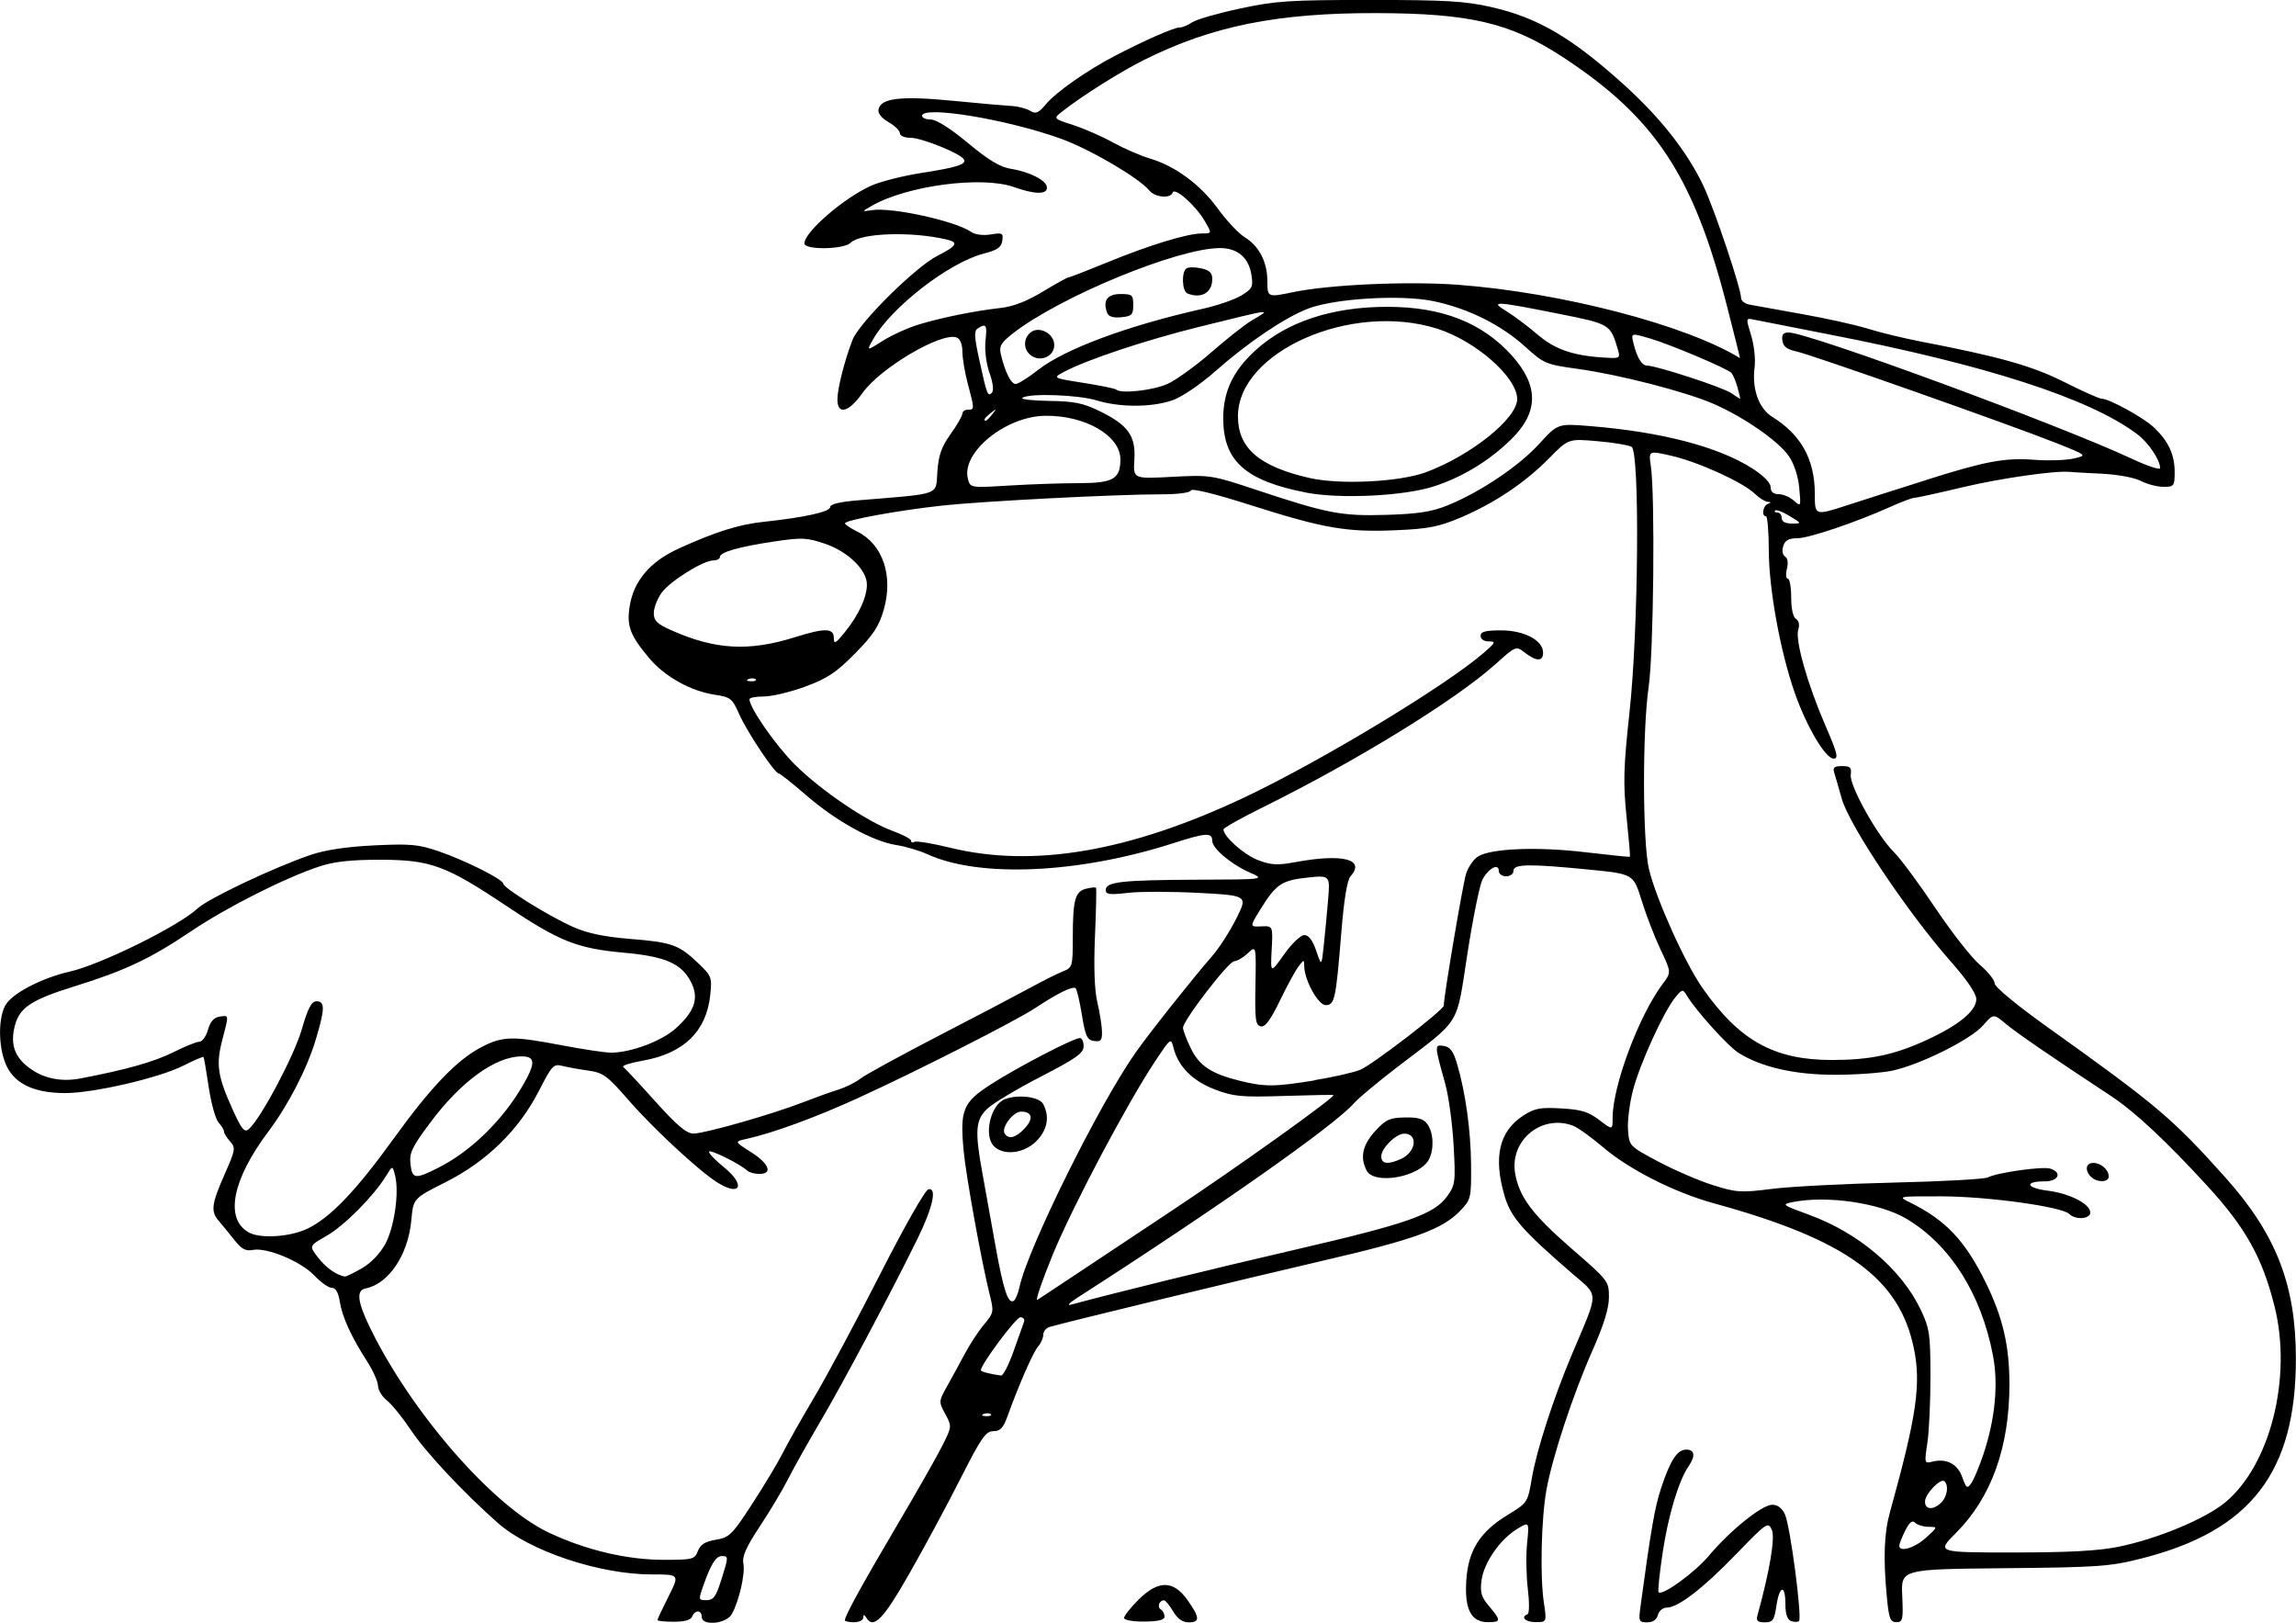 <?xml version="1.0" encoding="UTF-8" standalone="no"?>
<!-- Created with Inkscape (http://www.inkscape.org/) -->

<svg
   width="52.912mm"
   height="37.392mm"
   viewBox="0 0 52.912 37.392"
   version="1.1"
   id="svg1"
   sodipodi:docname="poochie.svg"
   inkscape:version="1.4 (e7c3feb1, 2024-10-09)"
   xmlns:inkscape="http://www.inkscape.org/namespaces/inkscape"
   xmlns:sodipodi="http://sodipodi.sourceforge.net/DTD/sodipodi-0.dtd"
   xmlns="http://www.w3.org/2000/svg"
   xmlns:svg="http://www.w3.org/2000/svg">
  <sodipodi:namedview
     id="namedview1"
     pagecolor="#ffffff"
     bordercolor="#000000"
     borderopacity="0.25"
     inkscape:showpageshadow="2"
     inkscape:pageopacity="0.0"
     inkscape:pagecheckerboard="0"
     inkscape:deskcolor="#d1d1d1"
     inkscape:document-units="mm"
     inkscape:zoom="2.9436055"
     inkscape:cx="98.348778"
     inkscape:cy="73.888978"
     inkscape:window-width="1920"
     inkscape:window-height="1296"
     inkscape:window-x="0"
     inkscape:window-y="25"
     inkscape:window-maximized="0"
     inkscape:current-layer="layer1">
    <inkscape:page
       x="0"
       y="0"
       width="52.912"
       height="37.392"
       id="page2"
       margin="0"
       bleed="0" />
  </sodipodi:namedview>
  <defs
     id="defs1" />
  <g
     inkscape:label="Layer 1"
     inkscape:groupmode="layer"
     id="layer1"
     transform="translate(-82.021,-129.911)">
    <path
       style="fill:#000000;stroke-width:0;stroke-dasharray:none;stroke:#000000;stroke-opacity:1"
       d="m 97.173,167.239 c 0,-0.021 0.115,-0.265 0.255,-0.543 0.255,-0.506 0.255,-0.506 -0.385,-0.506 -1.207,0 -2.815,-0.537 -3.548,-1.185 -0.79,-0.698 -1.663,-1.629 -1.996,-2.129 -0.197,-0.296 -0.449,-0.608 -0.559,-0.693 -0.11,-0.085 -0.204,-0.238 -0.207,-0.339 -0.004,-0.101 -0.117,-0.355 -0.252,-0.564 -0.365,-0.566 -0.573,-1.02 -0.629,-1.376 -0.034,-0.212 -0.095,-0.318 -0.185,-0.318 -0.074,0 -0.255,-0.128 -0.402,-0.284 -0.305,-0.323 -1.091,-0.652 -1.414,-0.59 -0.171,0.033 -0.264,-0.018 -0.439,-0.241 -0.122,-0.155 -0.281,-0.349 -0.352,-0.431 -0.186,-0.212 -0.164,-0.388 0.137,-1.069 0.25,-0.565 0.258,-0.614 0.127,-0.758 -0.077,-0.085 -0.14,-0.187 -0.14,-0.226 0,-0.039 -0.057,-0.134 -0.126,-0.21 -0.069,-0.076 -0.171,-0.441 -0.226,-0.811 -0.055,-0.37 -0.109,-0.684 -0.12,-0.699 -0.011,-0.015 -0.221,0.076 -0.469,0.201 -0.554,0.28 -2.062,0.63 -2.718,0.63 -0.692,0 -1.136,-0.199 -1.34,-0.6 -0.197,-0.386 -0.219,-1.085 -0.045,-1.415 0.144,-0.273 0.834,-0.636 1.488,-0.784 0.714,-0.161 2.512,-1.049 2.945,-1.454 0.244,-0.228 1.747,-0.941 2.601,-1.233 0.338,-0.116 0.828,-0.19 1.465,-0.221 0.832,-0.041 1.026,-0.024 1.482,0.132 0.617,0.211 1.498,0.652 1.498,0.75 0,0.097 1.048,0.747 1.605,0.995 0.336,0.149 0.715,0.229 1.333,0.279 0.956,0.077 1.111,0.134 1.565,0.568 0.298,0.285 0.31,0.317 0.266,0.731 -0.089,0.832 -0.612,1.339 -1.554,1.505 -0.288,0.051 -0.49,0.116 -0.45,0.145 0.04,0.029 0.373,0.386 0.739,0.794 0.502,0.558 0.719,0.741 0.879,0.741 0.258,0 1.812,-0.443 2.516,-0.717 0.28,-0.109 0.65,-0.242 0.822,-0.296 0.172,-0.054 0.402,-0.168 0.511,-0.254 0.109,-0.086 0.921,-0.53 1.804,-0.987 0.883,-0.457 1.834,-0.956 2.114,-1.109 0.279,-0.153 0.613,-0.32 0.741,-0.371 0.227,-0.091 0.233,-0.11 0.234,-0.784 10e-4,-0.874 0.053,-1.06 0.309,-1.125 0.113,-0.028 0.215,-0.037 0.227,-0.02 0.012,0.017 5.2e-4,0.522 -0.025,1.121 -0.031,0.715 -0.011,1.239 0.056,1.524 0.056,0.239 0.104,0.542 0.106,0.673 0.003,0.198 -0.028,0.234 -0.183,0.212 -0.159,-0.023 -0.2,-0.109 -0.279,-0.595 -0.051,-0.312 -0.116,-0.591 -0.145,-0.62 -0.06,-0.06 -0.412,0.111 -0.931,0.455 -0.451,0.298 -2.728,1.455 -4.09,2.077 -0.972,0.444 -1.967,0.808 -2.566,0.939 -0.28,0.061 -0.28,0.061 0.106,0.305 0.418,0.265 0.508,0.502 0.191,0.502 -0.107,0 -0.231,-0.033 -0.275,-0.074 -0.173,-0.16 -0.885,-0.511 -0.885,-0.436 0,0.043 0.152,0.201 0.339,0.351 0.514,0.413 0.393,0.696 -0.151,0.353 -0.42,-0.265 -1.475,-1.243 -2.035,-1.887 -0.502,-0.576 -0.589,-0.64 -0.94,-0.689 -0.213,-0.03 -0.482,-0.079 -0.599,-0.109 -0.194,-0.05 -0.238,-0.003 -0.535,0.579 -0.46,0.9 -1.202,1.625 -2.151,2.103 -0.742,0.373 -0.742,0.373 -0.788,0.875 -0.072,0.798 -0.522,1.469 -1.055,1.573 -0.215,0.042 -0.189,0.296 0.09,0.876 0.943,1.957 2.835,4.134 4.123,4.745 0.857,0.406 1.808,0.632 2.66,0.632 0.67,0 0.712,-0.011 0.786,-0.203 0.057,-0.15 0.165,-0.218 0.415,-0.26 0.313,-0.053 0.374,-0.113 0.842,-0.834 0.277,-0.427 0.59,-0.948 0.695,-1.158 0.105,-0.21 0.433,-0.791 0.73,-1.292 0.297,-0.501 0.98,-1.777 1.519,-2.836 0.563,-1.106 1.036,-1.938 1.113,-1.955 0.202,-0.045 0.099,0.422 -0.249,1.132 -0.597,1.218 -1.72,3.331 -2.233,4.202 -0.292,0.496 -0.633,1.103 -0.758,1.351 -0.125,0.248 -0.417,0.736 -0.648,1.085 -0.313,0.472 -0.409,0.69 -0.378,0.85 0.046,0.236 -0.097,0.866 -0.266,1.168 -0.128,0.229 -0.693,0.281 -0.693,0.064 0,-0.161 -0.16,-0.166 -0.221,-0.007 -0.03,0.079 -0.176,0.12 -0.421,0.12 -0.206,0 -0.375,-0.017 -0.375,-0.038 z m 1.466,-0.908 c 0.173,-0.55 0.174,-0.564 0.018,-0.564 -0.138,0 -0.251,0.181 -0.428,0.682 -0.115,0.326 -0.113,0.334 0.074,0.334 0.158,0 0.218,-0.08 0.335,-0.452 z m -8.282,-7.193 c 0.203,-0.115 0.418,-0.336 0.538,-0.553 0.212,-0.385 0.33,-1.193 0.231,-1.588 -0.059,-0.233 -0.059,-0.233 -0.21,0.014 -0.284,0.462 -0.964,1.147 -1.37,1.378 -0.405,0.231 -0.405,0.231 -0.187,0.509 0.183,0.234 0.438,0.41 0.618,0.427 0.023,0.002 0.195,-0.082 0.381,-0.188 z m -1.243,-0.919 c 0.522,-0.253 1.116,-0.874 1.985,-2.079 0.857,-1.188 1.464,-1.818 2.029,-2.107 0.485,-0.248 0.704,-0.252 1.844,-0.035 0.489,0.093 0.997,0.169 1.13,0.169 0.459,0 1.17,-0.267 1.497,-0.563 0.434,-0.392 0.534,-0.693 0.35,-1.057 -0.219,-0.434 -0.589,-0.597 -1.556,-0.684 -1.073,-0.097 -1.48,-0.259 -2.711,-1.083 -1.39,-0.929 -1.74,-1.057 -2.902,-1.058 -0.676,-5e-4 -1.059,0.042 -1.397,0.154 -0.798,0.264 -2.136,0.94 -2.962,1.496 -0.938,0.631 -1.52,0.905 -2.684,1.267 -0.98,0.304 -1.257,0.484 -1.368,0.886 -0.111,0.401 -0.03,0.696 0.254,0.936 0.342,0.288 0.77,0.391 1.246,0.301 1.059,-0.201 1.705,-0.384 2.147,-0.605 0.266,-0.134 0.537,-0.243 0.602,-0.243 0.064,0 0.153,-0.124 0.196,-0.275 0.054,-0.189 0.138,-0.284 0.266,-0.302 0.223,-0.032 0.219,-0.06 0.064,0.536 -0.148,0.567 -0.11,0.83 0.23,1.586 0.211,0.469 0.278,0.554 0.376,0.473 0.268,-0.223 1.043,-1.676 1.223,-2.293 0.147,-0.505 0.226,-0.656 0.343,-0.656 0.199,0 0.194,0.183 -0.024,0.901 -0.203,0.668 -0.63,1.493 -1.091,2.107 -0.828,1.105 -1.003,1.996 -0.455,2.314 0.266,0.155 0.96,0.111 1.368,-0.086 z m 3.021,-1.407 c 0.739,-0.374 1.471,-1.089 1.934,-1.889 0.298,-0.515 0.293,-0.67 -0.024,-0.67 -0.607,0 -1.4,0.575 -2.111,1.529 -0.426,0.572 -0.483,0.694 -0.452,0.963 0.039,0.337 0.106,0.344 0.652,0.068 z m 9.356,10.434 c 0,-0.1 0.398,-0.824 1.184,-2.156 0.454,-0.768 0.929,-1.602 1.055,-1.853 0.229,-0.454 0.23,-0.457 0.075,-0.744 -0.154,-0.285 -0.153,-0.292 0.045,-0.645 0.11,-0.196 0.294,-0.533 0.409,-0.749 0.115,-0.216 0.313,-0.518 0.441,-0.67 0.225,-0.269 0.229,-0.29 0.124,-0.708 -0.184,-0.738 -0.541,-2.711 -0.595,-3.288 -0.089,-0.95 -0.019,-1.119 0.632,-1.539 0.602,-0.388 1.902,-1.064 2.047,-1.064 0.048,0 0.086,0.086 0.085,0.191 -10e-4,0.157 -0.174,0.28 -0.986,0.699 -0.542,0.279 -1.093,0.609 -1.226,0.732 -0.281,0.261 -0.3,0.508 -0.117,1.511 0.064,0.349 0.197,1.089 0.296,1.644 0.185,1.033 0.293,1.359 0.423,1.278 0.041,-0.025 0.1,-0.169 0.133,-0.32 0.191,-0.891 1.841,-4.221 2.682,-5.409 0.328,-0.465 1.342,-1.741 1.752,-2.207 0.158,-0.18 0.41,-0.569 0.559,-0.865 0.27,-0.537 0.27,-0.537 -0.858,-0.598 -0.62,-0.033 -1.357,-0.034 -1.638,-0.001 -0.42,0.049 -0.51,0.037 -0.51,-0.066 0,-0.188 0.372,-0.23 2.106,-0.237 1.577,-0.006 1.577,-0.006 1.196,-0.174 -0.415,-0.183 -0.847,-0.55 -0.847,-0.719 0,-0.2 -0.141,-0.192 -0.903,0.053 -2.174,0.699 -4.459,0.802 -5.659,0.254 -0.186,-0.085 -0.51,-0.181 -0.72,-0.213 -0.54,-0.083 -1.384,-0.549 -2.068,-1.141 -0.323,-0.279 -0.61,-0.508 -0.64,-0.508 -0.092,0 -0.731,-0.958 -0.911,-1.365 -0.161,-0.365 -0.198,-0.395 -0.566,-0.45 -0.557,-0.084 -1.155,-0.419 -1.516,-0.851 -0.432,-0.517 -0.512,-0.727 -0.445,-1.173 0.089,-0.593 0.468,-1.042 1.135,-1.345 0.837,-0.381 1.382,-0.553 1.934,-0.612 0.954,-0.102 1.552,-0.233 1.552,-0.34 0,-0.07 0.218,-0.123 0.656,-0.159 1.926,-0.158 1.776,-0.104 1.816,-0.656 0.028,-0.386 0.095,-0.577 0.306,-0.871 0.148,-0.207 0.27,-0.417 0.27,-0.468 0,-0.051 0.057,-0.092 0.127,-0.092 0.155,0 0.155,-0.014 0,-0.593 -0.069,-0.256 -0.125,-0.591 -0.126,-0.743 -5.3e-4,-0.171 -0.051,-0.297 -0.131,-0.328 -0.347,-0.133 -1.765,0.703 -2.173,1.281 -0.313,0.445 -0.576,0.512 -0.576,0.147 0,-0.25 0.16,-0.882 0.348,-1.373 0.151,-0.394 1.453,-1.683 1.959,-1.939 0.448,-0.227 0.493,-0.307 0.212,-0.373 -0.811,-0.193 -1.988,-0.153 -2.216,0.075 -0.156,0.156 -1.065,0.169 -1.064,0.015 10e-4,-0.266 0.916,-1.055 1.546,-1.334 0.215,-0.095 0.726,-0.224 1.136,-0.288 0.839,-0.13 1.064,-0.202 0.992,-0.318 -0.085,-0.137 -0.974,-0.495 -1.23,-0.495 -0.138,0 -0.244,-0.046 -0.244,-0.106 -2.7e-4,-0.058 -0.117,-0.172 -0.26,-0.254 -0.163,-0.093 -0.249,-0.202 -0.232,-0.293 0.05,-0.262 0.516,-0.316 1.708,-0.2 0.612,0.06 1.227,0.114 1.366,0.121 0.14,0.007 0.327,0.056 0.416,0.108 0.137,0.081 0.195,0.057 0.371,-0.153 0.235,-0.279 0.946,-0.777 1.583,-1.109 0.694,-0.361 1.363,-0.655 1.492,-0.655 0.067,0 0.197,-0.053 0.291,-0.119 0.093,-0.065 0.588,-0.208 1.098,-0.317 0.831,-0.178 1.147,-0.199 3.003,-0.199 1.745,-2e-5 2.189,0.026 2.794,0.164 1.072,0.244 1.855,0.702 3.064,1.796 0.839,0.759 1.457,1.547 1.827,2.33 0.252,0.533 0.866,2.363 0.866,2.581 0,0.061 0.086,0.128 0.191,0.149 0.105,0.021 0.648,0.118 1.206,0.217 0.559,0.099 1.245,0.251 1.524,0.338 0.279,0.087 0.813,0.217 1.185,0.289 1.853,0.357 2.597,0.566 3.341,0.94 0.419,0.211 0.805,0.383 0.858,0.383 0.175,0 0.964,0.433 1.207,0.662 0.334,0.315 0.479,0.626 0.479,1.027 0,0.326 -0.013,0.343 -0.258,0.343 -0.142,0 -0.377,-0.061 -0.522,-0.136 -0.15,-0.078 -0.539,-0.149 -0.906,-0.167 -0.353,-0.017 -0.681,-0.035 -0.727,-0.041 -0.316,-0.037 -1.603,0.146 -2.47,0.353 -0.567,0.135 -1.07,0.245 -1.119,0.245 -0.049,0 -0.29,0.091 -0.536,0.201 -0.805,0.363 -1.893,0.73 -2.162,0.73 -0.194,0 -0.278,0.047 -0.32,0.18 -0.033,0.105 -0.016,0.205 0.042,0.241 0.06,0.037 0.077,0.149 0.042,0.286 -0.031,0.124 -0.021,0.225 0.021,0.225 0.043,0 0.078,0.193 0.078,0.429 0,0.261 0.043,0.456 0.11,0.497 0.068,0.042 0.088,0.137 0.053,0.247 -0.076,0.24 0.209,1.249 0.621,2.2 0.28,0.646 0.313,0.775 0.194,0.773 -0.19,-0.003 -0.625,-0.739 -0.898,-1.522 -0.333,-0.953 -0.594,-2.386 -0.596,-3.281 -10e-4,-0.431 -0.031,-0.783 -0.066,-0.783 -0.106,1.2e-4 -0.071,-0.237 0.042,-0.283 0.082,-0.033 0.082,-0.044 -0.004,-0.049 -0.06,-0.004 -0.194,-0.088 -0.296,-0.187 -0.275,-0.264 -1.293,-0.728 -1.91,-0.871 -0.538,-0.124 -0.538,-0.124 -0.485,0.23 0.101,0.676 0.065,4.311 -0.05,5.096 -0.145,0.985 -0.141,3.572 0.006,4.191 0.163,0.687 0.831,2.17 1.24,2.752 0.848,1.207 1.647,1.651 2.973,1.651 0.885,0 1.442,-0.117 2.189,-0.461 0.739,-0.34 1.143,-0.672 1.143,-0.94 0,-0.129 -0.212,-0.441 -0.586,-0.865 -0.991,-1.123 -2.342,-3.139 -2.514,-3.753 -0.071,-0.251 -0.149,-0.524 -0.175,-0.605 -0.036,-0.116 0.003,-0.148 0.181,-0.148 0.191,0 0.223,0.033 0.201,0.202 -0.033,0.248 0.615,1.407 0.993,1.778 0.148,0.145 0.576,0.723 0.952,1.284 0.376,0.561 0.838,1.152 1.027,1.312 0.189,0.161 0.344,0.354 0.344,0.431 2.5e-4,0.082 0.506,0.5 1.229,1.016 2.509,1.791 2.876,2.102 4.091,3.46 1.165,1.303 1.619,2.467 1.622,4.156 0.004,2.63 -1.034,3.979 -3.551,4.618 -0.736,0.187 -0.992,0.205 -3.175,0.226 -2.374,0.023 -2.374,0.023 -2.346,0.633 0.025,0.556 0.013,0.61 -0.136,0.61 -0.14,0 -0.171,-0.082 -0.218,-0.572 -0.086,-0.909 -0.065,-1.474 0.073,-1.971 0.612,-2.202 0.72,-2.94 0.549,-3.767 -0.334,-1.618 -1.556,-2.504 -4.608,-3.341 -0.904,-0.248 -1.948,-0.776 -2.55,-1.289 -0.272,-0.232 -0.585,-0.457 -0.696,-0.499 -0.721,-0.274 -1.463,0.335 -1.335,1.095 0.092,0.543 0.399,0.954 1.294,1.73 0.855,0.742 0.868,0.758 0.868,1.125 0,0.258 -0.117,0.636 -0.378,1.226 -0.449,1.013 -0.923,2.448 -1.062,3.214 -0.12,0.664 -0.151,1.993 -0.059,2.603 0.066,0.445 0.066,0.445 -0.191,0.445 -0.237,0 -0.354,-0.117 -0.184,-0.183 0.04,-0.015 0.042,-0.276 0.005,-0.579 -0.037,-0.303 -0.045,-0.777 -0.017,-1.054 0.051,-0.504 0.051,-0.504 -0.238,-0.325 -0.393,0.244 -0.758,0.773 -0.812,1.179 -0.037,0.277 -0.006,0.382 0.176,0.598 0.279,0.332 0.276,0.365 -0.032,0.365 -0.385,0 -0.538,-0.297 -0.495,-0.964 0.044,-0.689 0.315,-1.118 0.95,-1.505 0.464,-0.283 0.464,-0.283 0.564,-0.866 0.109,-0.638 0.503,-1.85 0.924,-2.845 0.626,-1.479 0.625,-1.316 0.003,-1.853 -1.148,-0.992 -1.413,-1.295 -1.557,-1.782 -0.266,-0.898 -0.128,-1.496 0.427,-1.856 0.263,-0.171 0.39,-0.195 0.876,-0.167 0.461,0.026 0.627,0.076 0.877,0.267 0.308,0.235 0.308,0.235 0.308,-0.052 0,-0.733 0.606,-2.354 1.152,-3.081 0.202,-0.269 0.202,-0.269 -0.047,-0.794 -0.137,-0.289 -0.334,-0.799 -0.437,-1.134 -0.189,-0.608 -0.189,-0.608 -1.211,-0.709 -1.391,-0.137 -1.742,-0.131 -1.742,0.028 0,0.07 -0.075,0.127 -0.169,0.127 -0.093,0 -0.169,-0.056 -0.169,-0.124 0,-0.189 -0.242,-0.06 -0.377,0.2 -0.064,0.124 -0.22,0.891 -0.346,1.704 -0.264,1.701 -0.129,1.48 -1.594,2.598 -0.459,0.351 -0.916,0.731 -1.016,0.846 -0.442,0.51 -3.123,2.395 -6.404,4.502 -0.163,0.105 -0.22,0.17 -0.127,0.145 1.067,-0.288 3.255,-0.824 5.181,-1.27 2.591,-0.6 3.198,-0.814 3.497,-1.234 0.183,-0.257 0.192,-0.327 0.144,-1.175 -0.028,-0.496 -0.114,-1.13 -0.192,-1.409 -0.252,-0.905 -0.252,-0.907 -0.035,-0.875 0.146,0.022 0.22,0.12 0.306,0.41 0.198,0.67 0.319,1.544 0.324,2.344 0.005,0.75 -0.004,0.787 -0.246,1.04 -0.414,0.432 -1.045,0.662 -3.157,1.152 -1.797,0.417 -5.925,1.417 -6.308,1.529 -0.082,0.024 -0.148,0.104 -0.148,0.179 0,0.075 -0.053,0.196 -0.117,0.269 -0.115,0.131 -0.443,0.878 -0.701,1.594 -0.103,0.287 -0.17,0.36 -0.332,0.36 -0.175,0 -0.278,0.149 -0.75,1.079 -0.301,0.594 -0.828,1.575 -1.173,2.18 -0.609,1.071 -0.835,1.307 -1.001,1.046 -0.054,-0.085 -0.073,-0.087 -0.074,-0.008 -8e-4,0.058 -0.097,0.106 -0.213,0.106 -0.116,0 -0.212,-0.021 -0.212,-0.046 z m 29.362,-1.696 c 0.88,-0.179 1.98,-0.636 2.44,-1.013 1.045,-0.856 1.557,-2.881 1.145,-4.527 -0.28,-1.117 -0.663,-1.805 -1.538,-2.761 -0.956,-1.044 -1.682,-1.722 -2.236,-2.087 -1.367,-0.9 -2.157,-1.441 -2.413,-1.655 -0.29,-0.242 -0.29,-0.242 -0.533,0.035 -0.284,0.324 -1.443,0.901 -2.084,1.039 -0.245,0.052 -0.839,0.096 -1.321,0.096 -0.926,0 -1.684,-0.171 -2.219,-0.5 -0.246,-0.151 -1,-0.987 -1.208,-1.339 -0.082,-0.139 -0.102,-0.134 -0.261,0.061 -0.266,0.328 -0.804,1.507 -0.967,2.117 -0.081,0.303 -0.134,0.72 -0.119,0.927 0.028,0.377 0.028,0.377 0.698,0.734 0.369,0.196 0.934,0.44 1.257,0.542 0.543,0.171 0.644,0.178 1.362,0.087 0.426,-0.054 1.689,-0.119 2.807,-0.145 1.118,-0.026 2.093,-0.08 2.168,-0.119 0.214,-0.112 1.261,-0.259 1.439,-0.203 0.282,0.089 0.191,0.294 -0.131,0.294 -0.476,0 -0.425,0.152 0.07,0.214 0.509,0.064 0.983,0.307 0.983,0.504 0,0.152 -0.343,0.175 -0.485,0.033 -0.168,-0.168 -1.881,-0.404 -2.944,-0.406 -1.016,-0.002 -1.016,-0.002 -0.72,0.144 0.817,0.403 1.263,0.874 1.738,1.839 0.395,0.803 0.548,1.459 0.548,2.351 0,1.445 -0.419,2.609 -1.23,3.42 -0.452,0.452 -0.452,0.452 1.324,0.452 1.281,0 1.958,-0.037 2.429,-0.133 z m -0.643,-8.52 c -0.15,-0.15 -0.123,-0.322 0.051,-0.322 0.178,0 0.356,0.156 0.356,0.313 0,0.138 -0.271,0.144 -0.406,0.008 z m -3.807,8.317 c 0.277,-0.252 0.277,-0.252 0.061,-0.254 -0.119,-0.001 -0.257,-0.044 -0.308,-0.094 -0.066,-0.066 -0.13,-0.015 -0.229,0.182 -0.075,0.151 -0.137,0.306 -0.137,0.346 0,0.16 0.353,0.056 0.612,-0.18 z m 0.355,-0.813 c 0.137,-0.137 0.176,-0.388 0.076,-0.489 -0.087,-0.087 -0.451,0.291 -0.451,0.467 0,0.19 0.196,0.201 0.375,0.021 z m 0.967,-1.1 c 0.274,-0.816 0.353,-1.622 0.224,-2.293 -0.272,-1.42 -0.987,-2.548 -1.994,-3.147 -0.612,-0.364 -1.83,-0.542 -2.62,-0.384 -0.264,0.053 -0.249,0.064 0.375,0.292 1.148,0.419 2.132,1.256 2.577,2.193 0.201,0.424 0.221,0.56 0.222,1.524 7.9e-4,0.582 -0.031,1.275 -0.071,1.54 -0.07,0.463 -0.066,0.479 0.104,0.435 0.331,-0.086 0.587,0.042 0.698,0.35 0.096,0.265 0.116,0.278 0.211,0.142 0.058,-0.083 0.181,-0.376 0.274,-0.653 z m -22.87,-0.935 c -0.028,-0.028 -0.101,-0.031 -0.162,-0.007 -0.068,0.027 -0.048,0.047 0.051,0.051 0.089,0.004 0.139,-0.016 0.111,-0.044 z m 0.524,-1.452 c 0.112,-0.314 0.22,-0.619 0.241,-0.677 0.021,-0.058 -0.017,-0.106 -0.085,-0.106 -0.1,0 -0.91,1.087 -0.91,1.221 0,0.033 0.208,0.087 0.466,0.122 0.047,0.006 0.177,-0.246 0.288,-0.56 z m 1.235,-1.637 c 0.326,-0.218 1.412,-0.939 2.413,-1.603 1.479,-0.98 3.725,-2.585 3.725,-2.662 0,-0.01 -0.505,-9.8e-4 -1.122,0.019 -1,0.032 -1.175,0.016 -1.609,-0.148 -0.515,-0.195 -0.848,-0.529 -0.956,-0.96 -0.059,-0.235 -0.064,-0.231 -0.415,0.296 -0.651,0.977 -1.921,3.376 -2.372,4.479 -0.245,0.599 -0.403,1.063 -0.351,1.031 0.052,-0.031 0.361,-0.235 0.687,-0.453 z m 5.7,-4.609 c 0.434,-0.07 0.91,-0.179 1.058,-0.241 0.284,-0.119 1.92,-1.378 1.921,-1.477 7.9e-4,-0.216 0.442,-2.821 0.516,-3.045 0.05,-0.153 0.174,-0.33 0.275,-0.392 0.298,-0.186 1.365,-0.229 2.469,-0.098 0.559,0.066 1.023,0.113 1.031,0.105 0.008,-0.008 -0.027,-0.425 -0.079,-0.925 -0.08,-0.775 -0.07,-1.133 0.069,-2.412 0.207,-1.894 0.239,-5.991 0.048,-6.109 -0.064,-0.039 -0.417,-0.098 -0.786,-0.13 -0.671,-0.059 -0.671,-0.059 -1.115,0.393 -0.554,0.563 -1.264,1.038 -2.041,1.367 -0.503,0.213 -0.743,0.26 -1.499,0.292 -1.126,0.049 -1.659,-0.044 -3.342,-0.58 -0.815,-0.26 -1.354,-0.392 -1.372,-0.338 -0.018,0.053 -0.301,0.09 -0.689,0.09 -1.038,0 -4.11,0.158 -5.042,0.259 -1.002,0.109 -2.244,0.335 -2.242,0.409 0.001,0.029 0.125,0.112 0.275,0.186 0.597,0.293 0.845,1.023 0.616,1.813 -0.109,0.375 -0.245,0.58 -0.663,1.004 -0.432,0.437 -0.637,0.573 -1.145,0.76 -0.34,0.125 -0.769,0.227 -0.952,0.227 -0.184,0 -0.333,0.029 -0.333,0.064 0.002,0.199 0.607,1.067 1.05,1.508 0.597,0.594 1.664,1.316 2.261,1.531 0.228,0.082 0.414,0.182 0.414,0.222 0,0.04 0.035,0.051 0.077,0.025 0.042,-0.026 0.414,0.035 0.826,0.136 1.912,0.468 4.129,0.09 6.766,-1.154 1.762,-0.831 4.669,-2.587 5.537,-3.345 0.266,-0.232 0.276,-0.256 0.106,-0.256 -0.11,0 -0.187,-0.052 -0.187,-0.127 0,-0.098 0.109,-0.127 0.474,-0.127 0.532,0 0.966,0.231 0.966,0.514 0,0.206 -0.152,0.206 -0.419,5e-4 -0.207,-0.159 -0.207,-0.159 -0.677,0.263 -0.922,0.828 -3.192,2.225 -5.36,3.298 -0.501,0.248 -0.91,0.477 -0.91,0.51 0,0.164 0.472,0.584 0.794,0.707 0.305,0.116 0.448,0.124 0.86,0.048 1.094,-0.202 1.625,-0.067 1.275,0.325 -0.079,0.088 -0.152,0.538 -0.215,1.319 -0.123,1.518 -0.152,1.651 -0.357,1.651 -0.172,0 -0.486,-0.564 -0.495,-0.889 -0.005,-0.169 -0.005,-0.169 -0.134,0 -0.071,0.093 -0.264,0.448 -0.429,0.788 -0.216,0.447 -0.338,0.611 -0.439,0.59 -0.121,-0.025 -0.138,-0.152 -0.123,-0.947 0.017,-0.919 0.017,-0.919 -0.175,-0.738 -0.106,0.099 -0.247,0.182 -0.314,0.184 -0.132,0.004 -1.18,1.366 -1.18,1.534 0,0.056 0.08,0.268 0.178,0.47 0.196,0.406 0.472,0.588 1.134,0.752 0.571,0.141 0.798,0.14 1.72,-0.01 z m -0.234,-3.343 c 0.101,0 0.19,0.118 0.273,0.36 0.123,0.36 0.123,0.36 0.173,-0.106 0.028,-0.256 0.072,-0.728 0.1,-1.05 0.049,-0.584 0.049,-0.584 -0.477,-0.529 -0.59,0.062 -0.726,0.154 -1.085,0.737 -0.246,0.399 -0.246,0.399 0.023,0.387 0.269,-0.012 0.269,-0.012 0.24,0.539 -0.028,0.55 -0.028,0.55 0.287,0.106 0.178,-0.251 0.381,-0.445 0.466,-0.445 z M 99.436,145.565 c -0.028,-0.028 -0.101,-0.031 -0.162,-0.007 -0.068,0.027 -0.047,0.047 0.051,0.051 0.089,0.004 0.139,-0.016 0.111,-0.044 z m 0.912,-0.973 c 0.684,-0.215 0.889,-0.21 0.889,0.019 0,0.153 0.041,0.131 0.265,-0.148 0.312,-0.388 0.497,-0.792 0.497,-1.085 0,-0.333 -0.437,-0.758 -0.963,-0.937 -0.419,-0.142 -0.534,-0.148 -1.169,-0.053 -0.816,0.121 -1.255,0.246 -1.255,0.357 0,0.043 -0.067,0.079 -0.148,0.079 -0.24,0.001 -1.007,0.481 -1.199,0.75 -0.097,0.137 -0.177,0.346 -0.177,0.464 0,0.176 0.074,0.249 0.402,0.395 1.012,0.451 1.789,0.495 2.857,0.159 z m 22.914,-2.791 c -0.157,-0.096 -0.306,-0.152 -0.332,-0.127 -0.026,0.026 -0.002,0.047 0.052,0.047 0.054,0 0.099,0.057 0.099,0.127 0,0.082 0.082,0.127 0.233,0.127 0.233,-3.2e-4 0.233,-3.2e-4 -0.052,-0.174 z m -7.886,-0.243 c 0.743,-0.299 1.644,-0.902 2.112,-1.415 0.433,-0.474 0.433,-0.474 1.171,-0.414 1.651,0.133 2.965,0.476 3.745,0.977 0.263,0.168 0.422,0.331 0.422,0.431 0,0.108 0.06,0.161 0.184,0.161 0.101,0 0.259,0.067 0.35,0.148 0.164,0.146 0.166,0.141 0.125,-0.294 -0.025,-0.269 -0.119,-0.555 -0.24,-0.731 -0.235,-0.343 -1.026,-0.893 -1.725,-1.2 -0.643,-0.282 -2.18,-0.678 -3.147,-0.811 -0.726,-0.1 -0.773,-0.12 -1.202,-0.509 -0.56,-0.508 -1.32,-0.885 -2.117,-1.051 -0.747,-0.155 -2.292,-0.062 -2.897,0.176 -0.537,0.21 -1.374,0.775 -2.113,1.426 -0.374,0.329 -0.786,0.608 -1.01,0.685 -0.479,0.163 -1.202,0.164 -1.738,10e-4 -0.431,-0.131 -1.543,-0.17 -1.714,-0.061 -0.054,0.034 0.221,0.066 0.61,0.072 0.585,0.008 0.789,0.049 1.175,0.238 0.654,0.32 0.831,0.569 0.796,1.12 -0.028,0.439 -0.028,0.439 0.868,0.392 0.88,-0.047 0.913,-0.042 1.947,0.302 1.644,0.546 1.956,0.605 2.999,0.574 0.717,-0.022 1.039,-0.071 1.397,-0.216 z m -3.26,-0.298 c -1.394,-0.271 -1.905,-0.729 -1.905,-1.709 0,-0.615 0.222,-1.087 0.731,-1.557 0.723,-0.666 1.776,-1.015 3.062,-1.013 1.251,0.002 2.178,0.366 2.859,1.124 0.627,0.698 0.619,1.312 -0.027,1.94 -0.503,0.488 -1.1,0.852 -1.756,1.069 -0.686,0.227 -2.173,0.301 -2.963,0.147 z m 2.774,-0.47 c 1.036,-0.388 2.095,-1.238 2.095,-1.683 0,-0.503 -0.961,-1.346 -1.852,-1.625 -1.977,-0.619 -4.583,0.531 -4.583,2.023 0,0.733 0.488,1.154 1.648,1.42 0.704,0.161 2.085,0.092 2.692,-0.135 z m 11.535,0.176 c 1.369,-0.433 1.802,-0.512 2.498,-0.459 0.303,0.023 0.697,0.01 0.877,-0.029 0.326,-0.072 0.326,-0.072 -0.381,-0.354 -1.052,-0.419 -5.657,-2.043 -5.999,-2.115 -0.217,-0.046 -0.304,-0.113 -0.323,-0.249 -0.02,-0.14 0.016,-0.187 0.144,-0.187 0.456,0 6.201,2.113 7.905,2.907 0.361,0.168 0.656,0.267 0.656,0.219 0,-0.19 -0.269,-0.589 -0.529,-0.784 -1.095,-0.823 -3.472,-1.592 -7.094,-2.297 -0.86,-0.167 -1.645,-0.322 -1.745,-0.343 -0.179,-0.039 -0.18,-0.034 -0.058,0.362 0.069,0.223 0.105,0.552 0.08,0.74 -0.064,0.496 0.097,0.947 0.407,1.139 0.665,0.412 0.981,0.983 0.981,1.774 0,0.505 0,0.505 0.741,0.265 0.407,-0.132 1.236,-0.397 1.841,-0.588 z m -19.551,0.078 c 0.801,0 0.967,-0.094 0.967,-0.548 0,-0.548 -0.816,-1.019 -1.74,-1.004 -0.907,0.014 -1.927,0.845 -1.775,1.447 0.054,0.215 0.054,0.215 0.951,0.16 0.494,-0.03 1.213,-0.055 1.598,-0.055 z m -1.986,-1.587 c 0.105,-0.134 0.102,-0.137 -0.032,-0.032 -0.141,0.111 -0.186,0.18 -0.116,0.18 0.018,0 0.084,-0.067 0.148,-0.148 z m 17.172,-0.629 c -0.043,-0.148 -0.107,-0.296 -0.142,-0.328 -0.121,-0.11 -1.418,-0.657 -1.865,-0.788 -0.445,-0.13 -0.445,-0.13 -0.39,0.099 0.082,0.342 0.193,0.525 0.32,0.525 0.212,0 1.75,0.503 1.935,0.633 0.101,0.071 0.192,0.129 0.202,0.129 0.01,0 -0.017,-0.121 -0.06,-0.269 z m -17.236,-0.324 c -0.077,-0.221 -0.115,-0.53 -0.092,-0.74 0.041,-0.368 0.016,-0.409 -0.176,-0.287 -0.089,0.057 -0.084,0.187 0.027,0.697 0.181,0.832 0.2,0.883 0.295,0.789 0.049,-0.049 0.029,-0.224 -0.053,-0.459 z m 4.1,0.256 c 0.2,-0.091 0.656,-0.42 1.013,-0.732 0.357,-0.312 0.775,-0.64 0.927,-0.73 0.471,-0.278 0.529,-0.285 -1.221,0.148 -1.207,0.299 -2.553,0.746 -3.085,1.025 -0.285,0.15 -0.285,0.15 0.429,0.262 0.393,0.062 0.732,0.131 0.755,0.154 0.103,0.103 0.852,0.021 1.181,-0.128 z m -2.978,-0.326 c 0.61,-0.481 2.08,-1.026 3.803,-1.41 0.328,-0.073 0.723,-0.21 0.878,-0.304 0.258,-0.157 0.278,-0.198 0.232,-0.484 -0.063,-0.391 -0.321,-0.609 -0.722,-0.609 -0.974,0 -3.702,1.126 -4.779,1.971 -0.27,0.212 -0.315,0.291 -0.272,0.475 0.094,0.405 0.234,0.686 0.341,0.686 0.058,0 0.292,-0.147 0.519,-0.326 z m -0.205,-0.368 c -0.14,-0.14 -0.127,-0.364 0.028,-0.493 0.195,-0.162 0.548,0.023 0.548,0.288 0,0.285 -0.366,0.416 -0.576,0.206 z m 1.796,-0.946 c -0.108,-0.28 2.5e-4,-0.434 0.305,-0.434 0.272,0 0.295,0.02 0.295,0.254 0,0.225 -0.032,0.257 -0.276,0.281 -0.186,0.018 -0.292,-0.015 -0.325,-0.101 z m 1.849,-0.447 c -0.127,-0.051 -0.142,-0.504 -0.019,-0.58 0.048,-0.029 0.2,-0.029 0.339,0.002 0.187,0.041 0.252,0.104 0.252,0.243 0,0.317 -0.251,0.464 -0.572,0.335 z m 9.924,1.305 c -0.181,-0.604 -0.172,-0.598 -1.394,-0.842 -1.433,-0.287 -1.575,-0.293 -1.185,-0.058 0.163,0.098 0.49,0.343 0.726,0.544 0.426,0.362 0.861,0.501 1.671,0.536 0.21,0.009 0.232,-0.013 0.181,-0.18 z m 2.498,-1.058 c -0.762,-2.968 -1.654,-4.31 -3.785,-5.702 -1.198,-0.782 -2.129,-1 -4.286,-1.005 -2.282,-0.005 -3.787,0.298 -5.345,1.076 -0.555,0.277 -1.432,0.829 -1.897,1.195 -0.203,0.16 -0.203,0.16 0.254,0.307 0.252,0.081 0.664,0.261 0.916,0.401 0.252,0.139 0.635,0.306 0.851,0.37 0.591,0.176 1.165,0.599 1.574,1.161 0.202,0.278 0.482,0.574 0.622,0.659 0.325,0.198 0.516,0.57 0.516,1.005 0,0.376 0.005,0.379 0.593,0.256 0.84,-0.175 2.658,-0.256 3.81,-0.169 2.381,0.18 5.243,0.925 6.488,1.689 0.006,0.004 -0.134,-0.555 -0.31,-1.242 z m -18.613,0.468 c 0.531,-0.161 1.294,-0.315 1.895,-0.382 0.281,-0.032 0.604,-0.157 0.961,-0.374 0.296,-0.179 0.56,-0.326 0.587,-0.326 0.027,0 0.433,-0.158 0.902,-0.35 0.972,-0.399 1.846,-0.666 2.183,-0.666 0.23,0 0.23,0 0.056,-0.295 -0.211,-0.358 -0.69,-0.779 -0.734,-0.646 -0.048,0.144 -0.405,0.112 -0.536,-0.047 -0.24,-0.292 -1.362,-0.95 -2.039,-1.195 -1.237,-0.447 -3.199,-0.77 -3.199,-0.527 0,0.047 0.091,0.085 0.203,0.085 0.125,0 0.452,0.207 0.853,0.541 0.476,0.396 0.742,0.555 0.991,0.595 0.44,0.07 0.831,0.274 0.831,0.433 0,0.163 -0.28,0.158 -0.762,-0.013 -0.737,-0.261 -2.459,-0.035 -3.271,0.43 -0.243,0.139 -0.243,0.139 0.003,0.102 0.462,-0.07 1.909,0.247 2.282,0.501 0.093,0.064 0.277,0.088 0.452,0.059 0.27,-0.044 0.292,-0.032 0.266,0.146 -0.022,0.152 -0.114,0.215 -0.423,0.294 -0.797,0.201 -2.137,1.239 -2.554,1.977 -0.154,0.273 -0.154,0.273 0.222,0.035 0.207,-0.131 0.581,-0.301 0.831,-0.377 z m 4.731,29.804 c 0,-0.048 0.148,-0.236 0.329,-0.416 0.458,-0.458 0.806,-0.457 1.132,0.004 0.287,0.405 0.292,0.514 0.026,0.514 -0.14,0 -0.255,-0.082 -0.357,-0.254 -0.083,-0.14 -0.178,-0.254 -0.211,-0.254 -0.108,0 -0.162,0.156 -0.073,0.211 0.047,0.029 0.086,0.103 0.086,0.164 0,0.077 -0.14,0.112 -0.466,0.115 -0.267,0.002 -0.466,-0.033 -0.466,-0.084 z m 11.894,-0.216 c 0.246,-1.817 0.336,-2.336 0.481,-2.773 0.215,-0.65 0.372,-0.889 0.581,-0.889 0.195,0 0.215,0.147 0.053,0.383 -0.229,0.333 -0.47,1.138 -0.598,1.993 -0.072,0.48 -0.114,0.89 -0.094,0.91 0.089,0.089 0.831,-0.45 1.162,-0.843 0.487,-0.581 1.224,-1.173 1.459,-1.173 0.124,0 0.226,0.079 0.293,0.225 0.121,0.265 0.398,2.377 0.323,2.453 -0.029,0.029 -0.111,0.029 -0.183,0.002 -0.088,-0.034 -0.131,-0.162 -0.131,-0.391 0,-0.46 -0.136,-0.434 -0.207,0.04 -0.05,0.335 -0.083,0.381 -0.269,0.381 -0.161,0 -0.202,-0.036 -0.171,-0.148 0.285,-1.032 0.416,-1.808 0.334,-1.984 -0.087,-0.189 -0.116,-0.169 -0.823,0.562 -0.765,0.791 -1.337,1.231 -1.602,1.231 -0.086,2e-4 -0.176,0.077 -0.2,0.17 -0.029,0.11 -0.115,0.169 -0.247,0.169 -0.186,0 -0.199,-0.027 -0.16,-0.318 z m -6.303,-10.091 c -0.16,-0.298 -0.097,-0.591 0.194,-0.909 0.245,-0.267 0.335,-0.309 0.684,-0.316 0.307,-0.006 0.431,0.03 0.522,0.156 0.141,0.193 0.157,0.583 0.033,0.814 -0.216,0.404 -1.255,0.589 -1.434,0.255 z m 0.796,-0.272 c 0.344,-0.157 0.394,-0.58 0.07,-0.58 -0.19,0 -0.53,0.335 -0.53,0.523 0,0.178 0.154,0.197 0.46,0.057 z m -9.386,-0.29 c -0.244,-0.244 -0.078,-0.958 0.252,-1.084 0.305,-0.117 0.793,-0.056 0.882,0.111 0.156,0.292 0.099,0.6 -0.16,0.859 -0.282,0.282 -0.751,0.338 -0.974,0.114 z m 0.708,-0.411 c 0.21,-0.223 0.175,-0.387 -0.082,-0.387 -0.184,0 -0.463,0.37 -0.38,0.504 0.089,0.144 0.257,0.102 0.462,-0.117 z"
       id="path1"
       inkscape:export-filename="path1.svg"
       inkscape:export-xdpi="96"
       inkscape:export-ydpi="96" />
  </g>
</svg>

